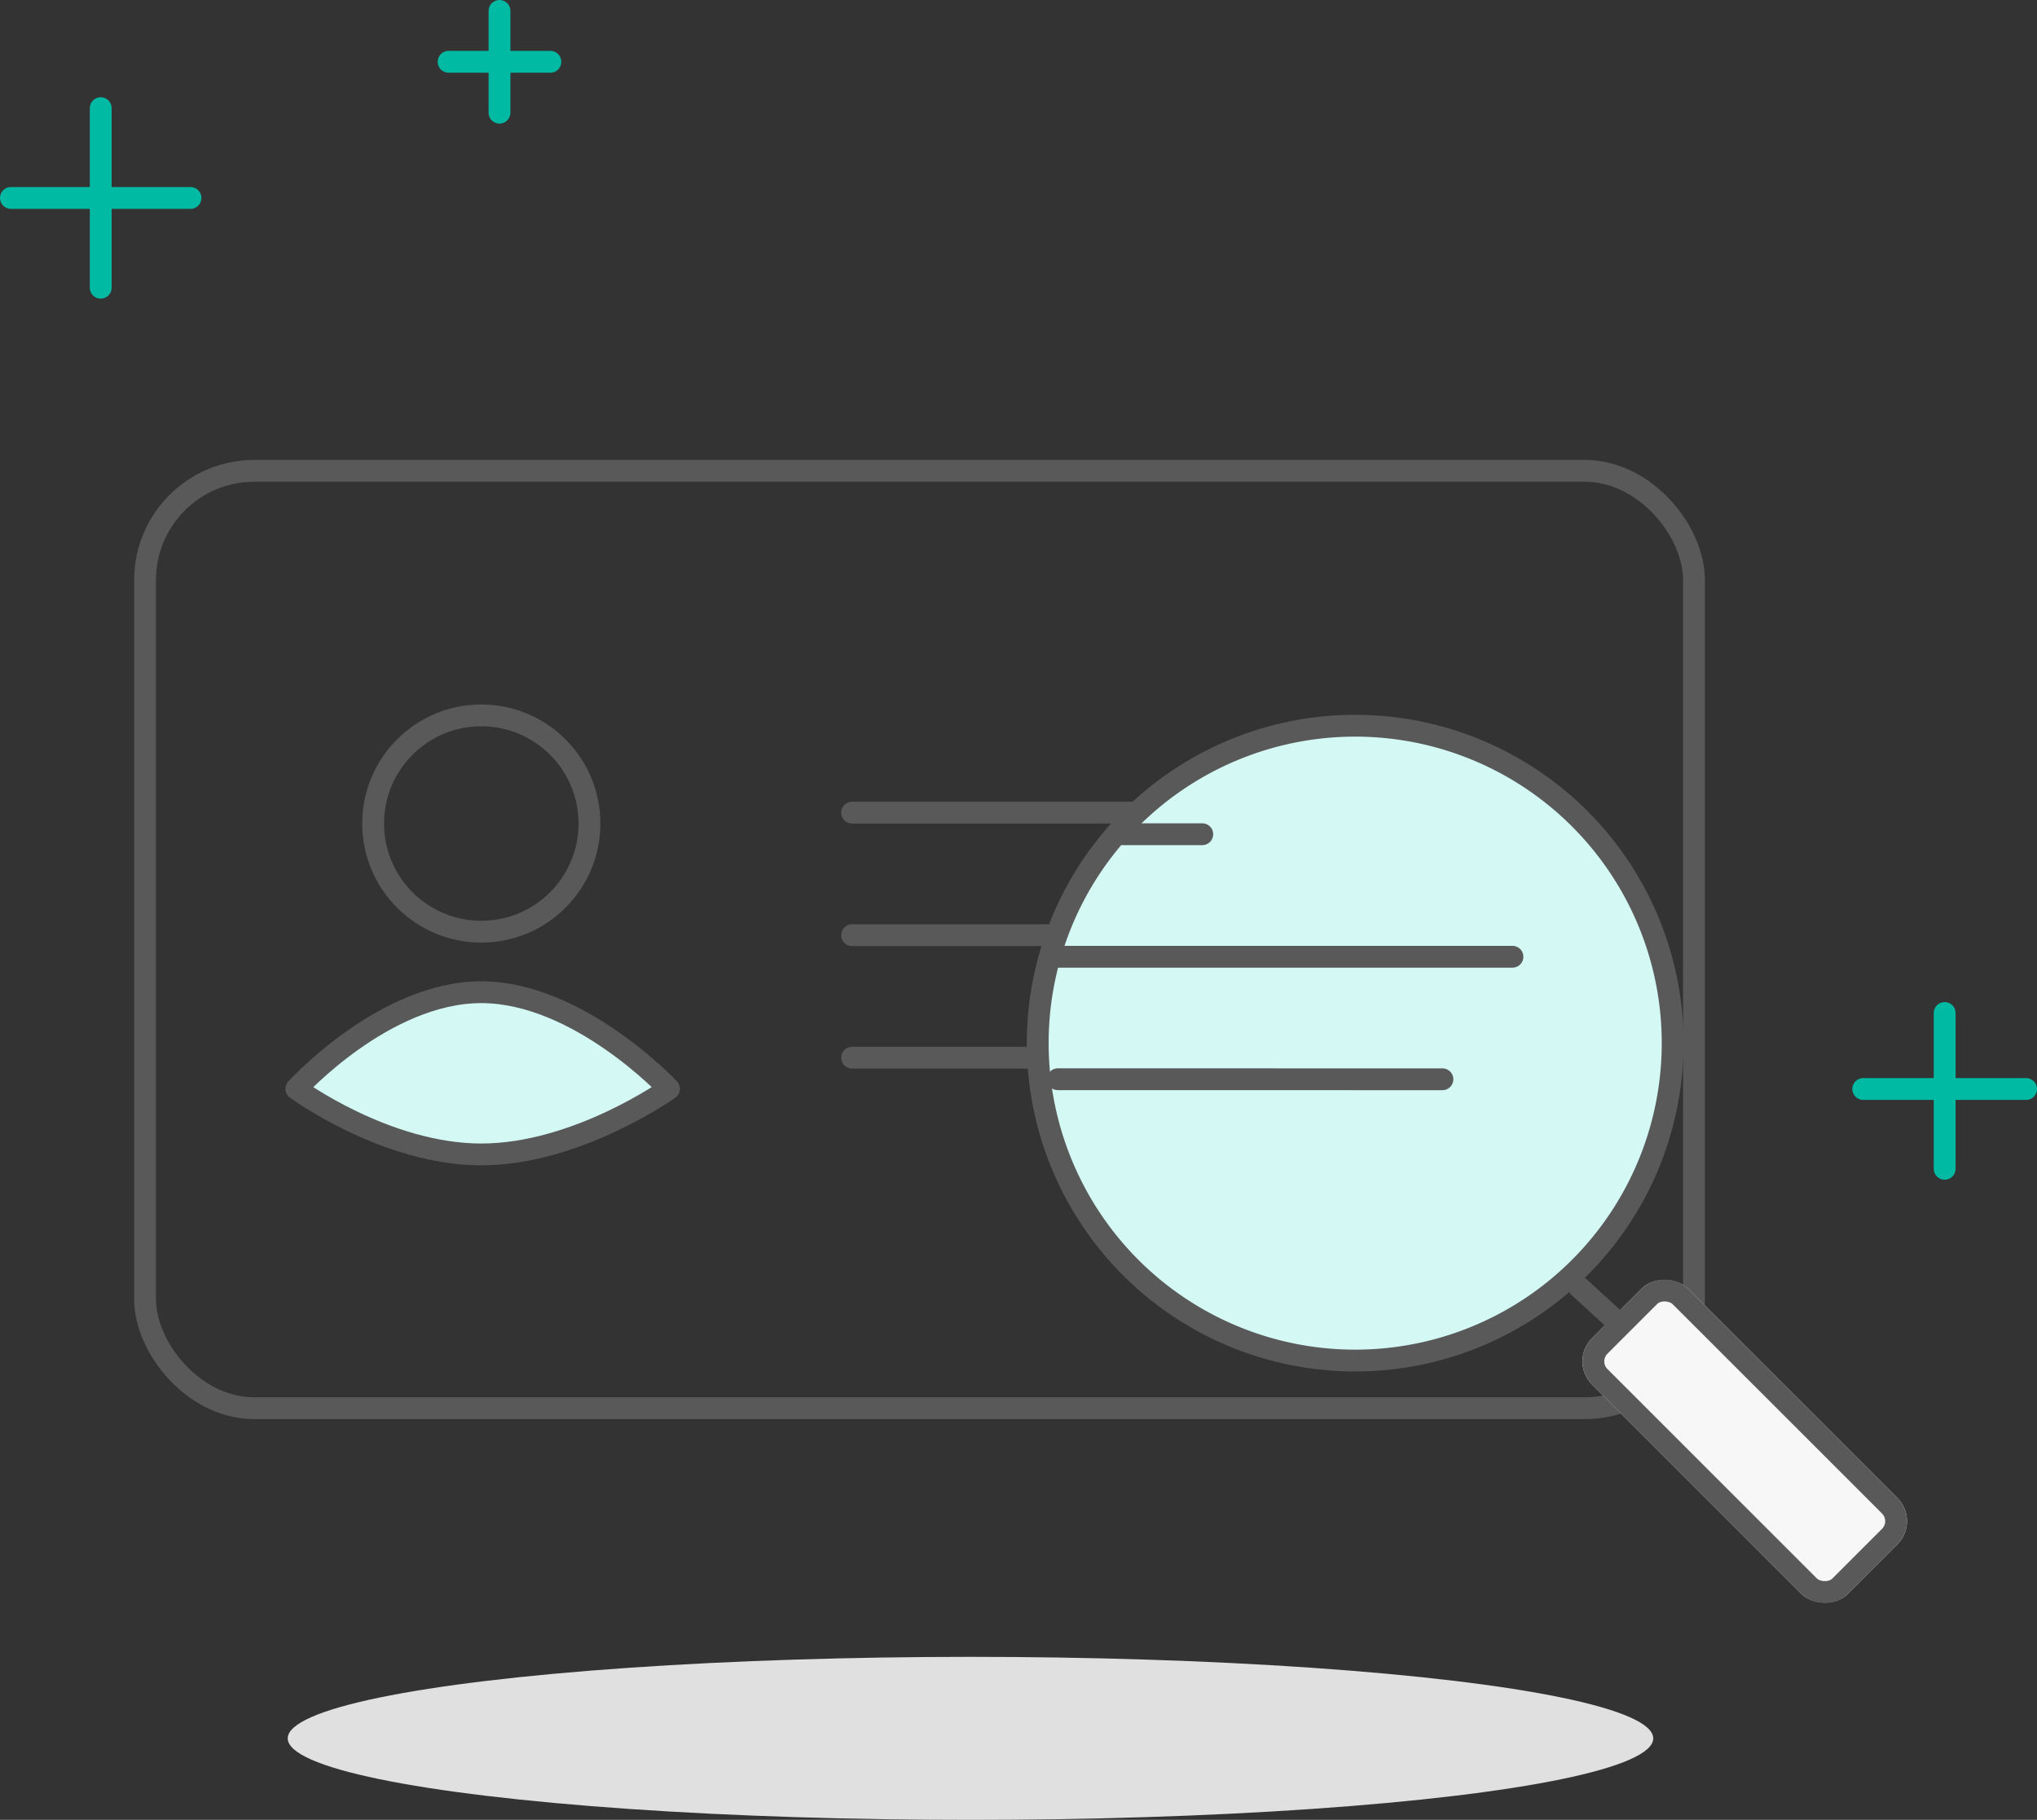 <svg xmlns="http://www.w3.org/2000/svg" width="93.334" height="83.397" viewBox="0 0 93.334 83.397">
  <rect x="0" y="0" width="93.334" height="83.397" fill="#333333" stroke="none"/>
  <g id="Grupo_7943" data-name="Grupo 7943" transform="translate(-1121.917 -768.929)">
    <rect id="Rectángulo_7" data-name="Rectángulo 7" width="70.97" height="42.956" rx="5" transform="translate(1128.564 790.506)" fill="none" stroke="#595959" stroke-width="1"/>
    <g id="Grupo_16" data-name="Grupo 16" transform="translate(1135.495 801.712)">
      <circle id="Elipse_7" data-name="Elipse 7" cx="4.956" cy="4.956" r="4.956" transform="translate(3.519 0)" fill="none" stroke="#595959" stroke-miterlimit="10" stroke-width="1"/>
      <path id="Trazado_25" data-name="Trazado 25" d="M0,4.428S4.018,0,8.475,0s8.6,4.428,8.6,4.428-4.218,3.006-8.6,3.006S0,4.428,0,4.428Z" transform="translate(0 12.686)" fill="#d4f9f5" stroke="#595959" stroke-linecap="round" stroke-linejoin="round" stroke-miterlimit="10" stroke-width="1"/>
    </g>
    <line id="Línea_10" data-name="Línea 10" x2="16.044" transform="translate(1160.96 806.169)" fill="none" stroke="#595959" stroke-linecap="round" stroke-width="1"/>
    <line id="Línea_11" data-name="Línea 11" x2="30.257" transform="translate(1160.96 811.784)" fill="none" stroke="#595959" stroke-linecap="round" stroke-width="1"/>
    <line id="Línea_12" data-name="Línea 12" x2="27.048" transform="translate(1160.96 817.399)" fill="none" stroke="#595959" stroke-linecap="round" stroke-width="1"/>
    <g id="Grupo_26" data-name="Grupo 26" transform="translate(1122.417 769.429)">
      <g id="Grupo_24" data-name="Grupo 24">
        <g id="Grupo_19" data-name="Grupo 19" transform="translate(84.873 45.922)">
          <g id="Grupo_17" data-name="Grupo 17" transform="translate(3.73)">
            <path id="Trazado_26" data-name="Trazado 26" d="M.5.3V7.439" transform="translate(-0.5 -0.3)" fill="none" stroke="#00baa4" stroke-linecap="round" stroke-width="1"/>
          </g>
          <g id="Grupo_18" data-name="Grupo 18" transform="translate(0 3.482) rotate(-90)">
            <path id="Trazado_27" data-name="Trazado 27" d="M0,0V7.461" fill="none" stroke="#00baa4" stroke-linecap="round" stroke-width="1"/>
          </g>
        </g>
        <g id="Grupo_21" data-name="Grupo 21" transform="translate(0 4.456)">
          <path id="Trazado_28" data-name="Trazado 28" d="M.5.5V8.729" transform="translate(3.615 -0.5)" fill="none" stroke="#00baa4" stroke-linecap="round" stroke-width="1"/>
          <g id="Grupo_20" data-name="Grupo 20" transform="translate(0 4.115) rotate(-90)">
            <path id="Trazado_29" data-name="Trazado 29" d="M0,0V8.229" fill="none" stroke="#00baa4" stroke-linecap="round" stroke-width="1"/>
          </g>
        </g>
        <g id="Grupo_23" data-name="Grupo 23" transform="translate(20.055)">
          <path id="Trazado_30" data-name="Trazado 30" d="M.5.5V5.163" transform="translate(1.832 -0.5)" fill="none" stroke="#00baa4" stroke-linecap="round" stroke-width="1"/>
          <g id="Grupo_22" data-name="Grupo 22" transform="translate(0 2.332) rotate(-90)">
            <path id="Trazado_31" data-name="Trazado 31" d="M0,0V4.663" fill="none" stroke="#00baa4" stroke-linecap="round" stroke-width="1"/>
          </g>
        </g>
      </g>
      <ellipse id="Elipse_8" data-name="Elipse 8" cx="31.283" cy="3.735" rx="31.283" ry="3.735" transform="translate(12.684 75.427)" fill="#e0e0e0"/>
      <g id="Grupo_25" data-name="Grupo 25" transform="translate(86.872 32.325) rotate(89.026)">
        <path id="Trazado_32" data-name="Trazado 32" d="M14.546,29.092A14.546,14.546,0,1,0,0,14.546,14.546,14.546,0,0,0,14.546,29.092Z" transform="translate(0 10.983)" fill="#d4f9f5" stroke="#595959" stroke-linecap="round" stroke-linejoin="round" stroke-width="1"/>
        <g id="Rectángulo_8" data-name="Rectángulo 8" transform="matrix(0.695, 0.719, -0.719, 0.695, 36.89, 0)" fill="#f7f7f7" stroke="#595959" stroke-linecap="round" stroke-linejoin="round" stroke-miterlimit="10" stroke-width="1">
          <rect width="6.215" height="16.573" rx="1.5" stroke="none"/>
          <rect x="0.5" y="0.5" width="5.215" height="15.573" rx="1" fill="none"/>
        </g>
        <path id="Trazado_33" data-name="Trazado 33" d="M0,1.807,1.713,0" transform="translate(25.89 13.665)" fill="none" stroke="#595959" stroke-linecap="round" stroke-miterlimit="10" stroke-width="1"/>
      </g>
    </g>
    <line id="Línea_13" data-name="Línea 13" x2="3.652" transform="translate(1173.352 807.158)" fill="none" stroke="#595959" stroke-linecap="round" stroke-width="1"/>
    <line id="Línea_14" data-name="Línea 14" x2="20.832" transform="translate(1170.385 812.773)" fill="none" stroke="#595959" stroke-linecap="round" stroke-width="1"/>
    <line id="Línea_15" data-name="Línea 15" x2="17.623" y2="0.002" transform="translate(1170.385 818.386)" fill="none" stroke="#595959" stroke-linecap="round" stroke-width="1"/>
  </g>
</svg>
